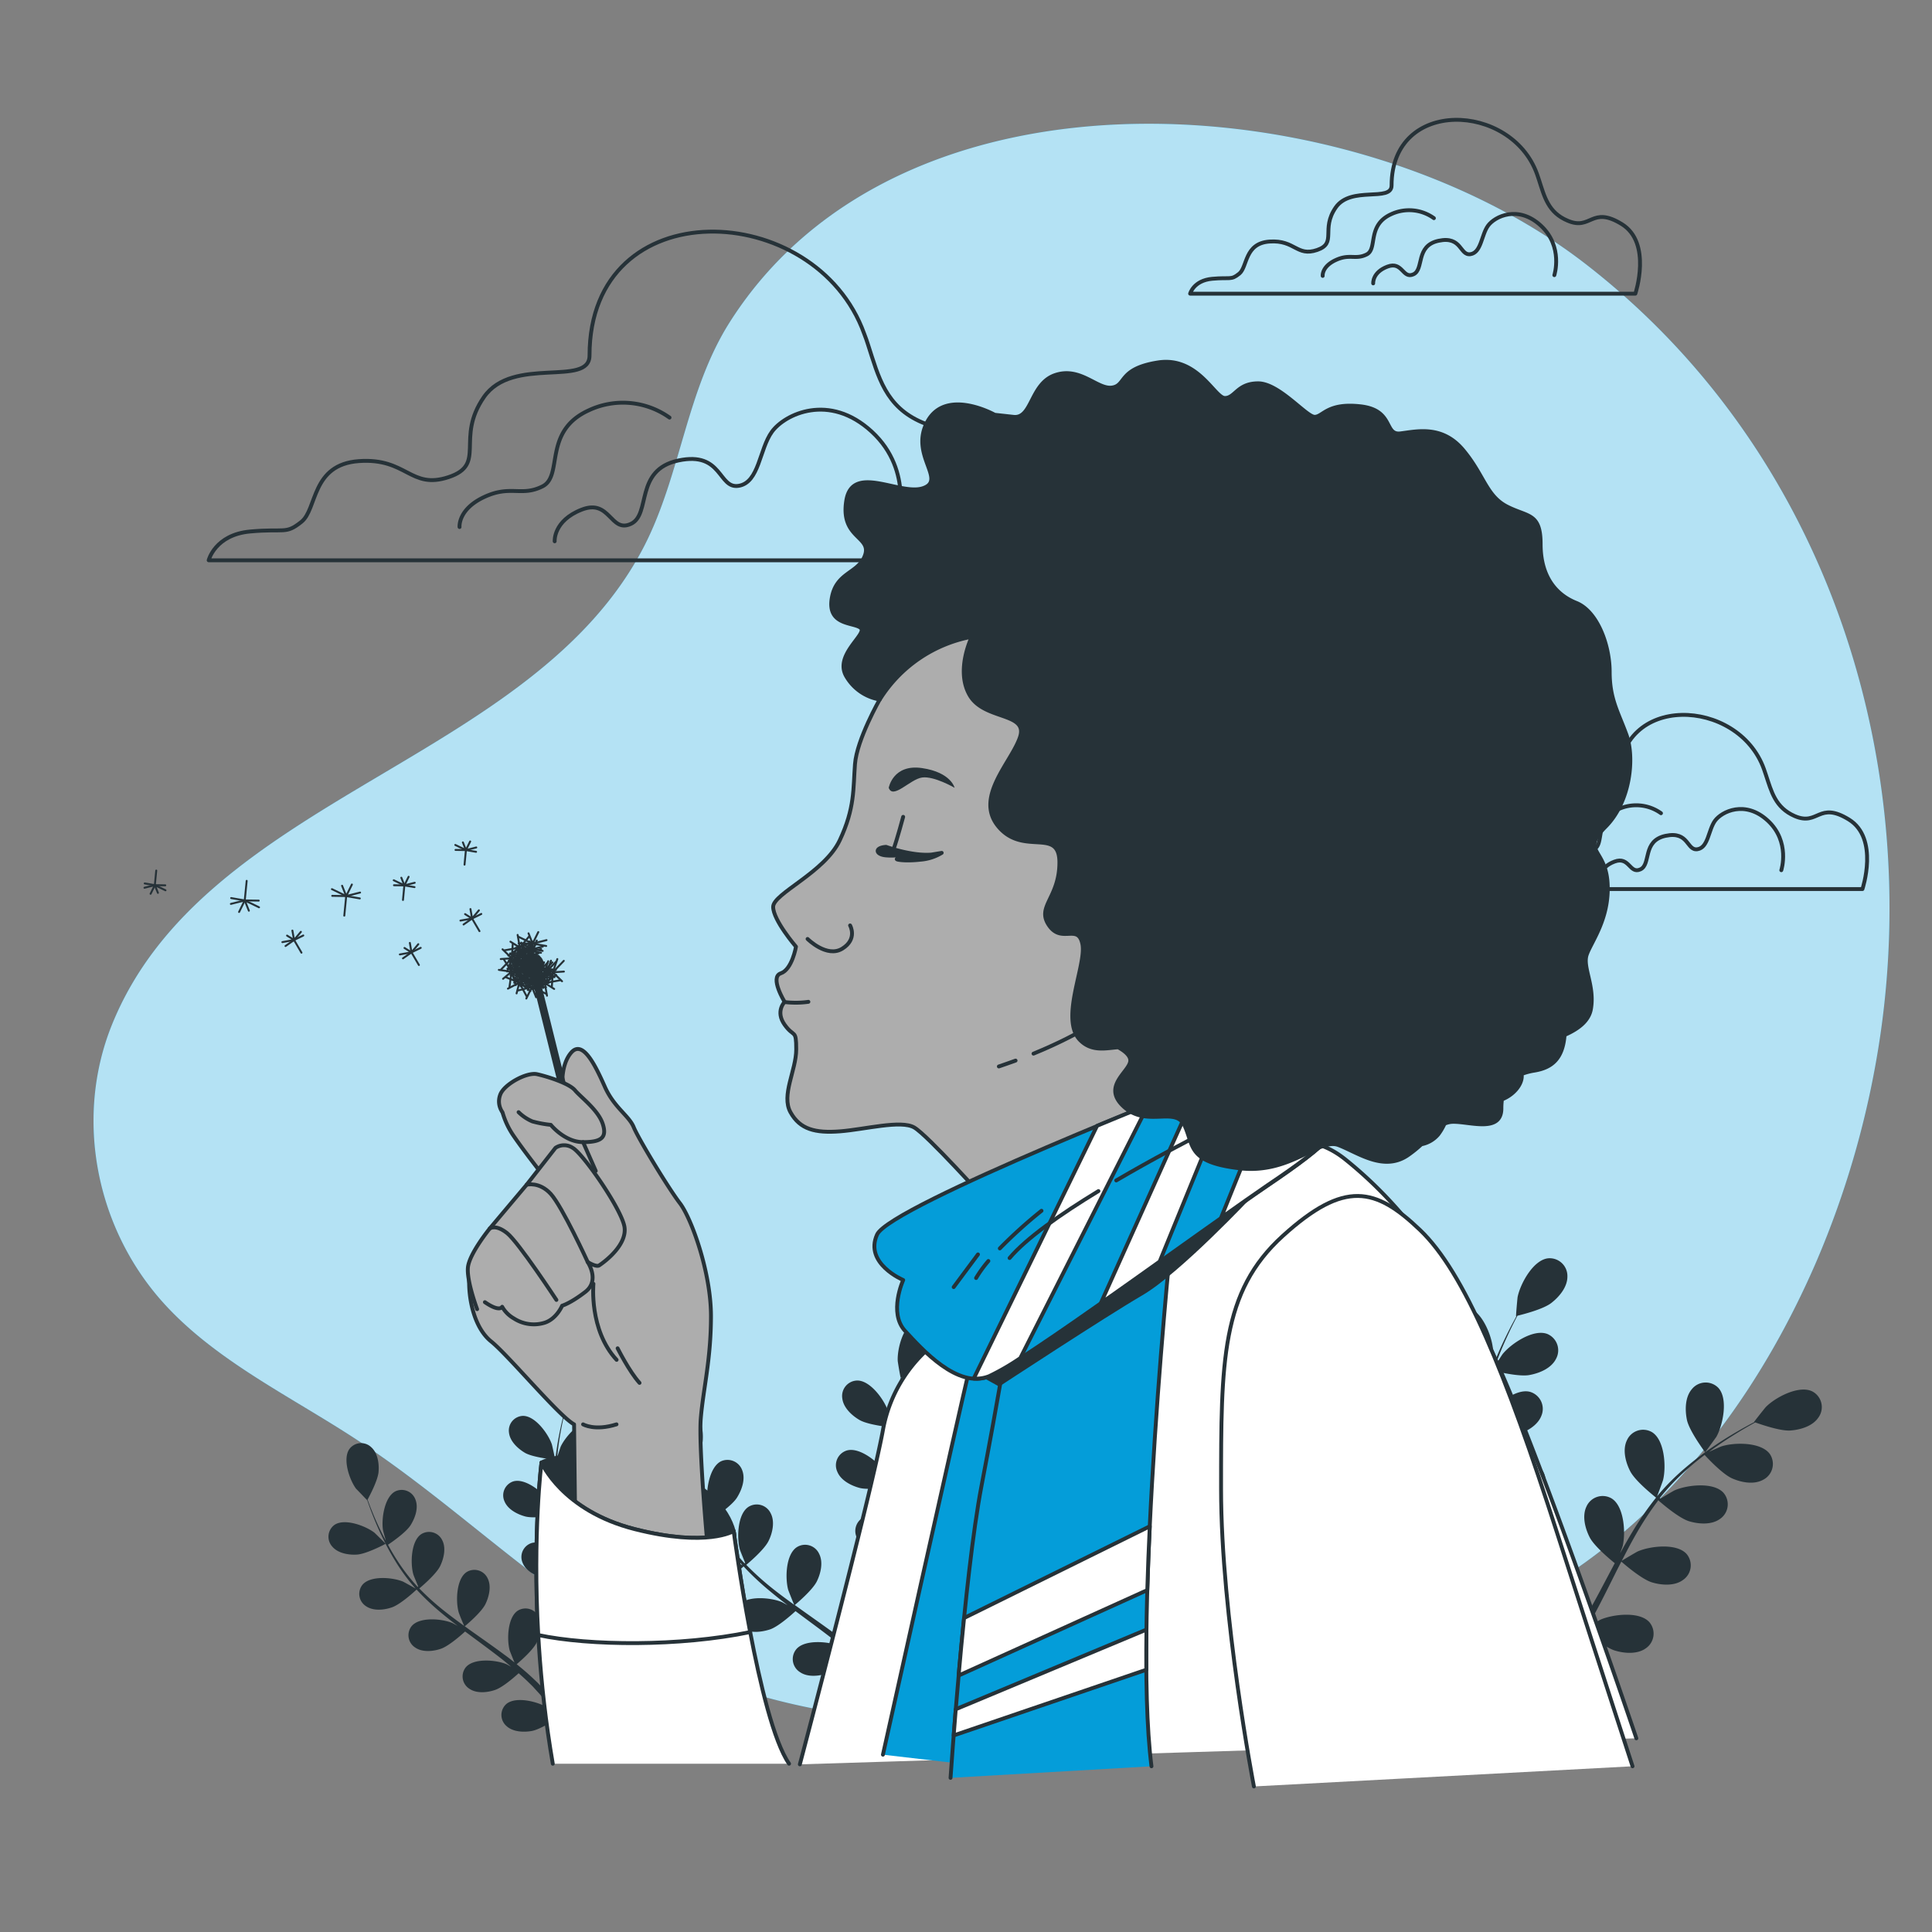<svg xmlns="http://www.w3.org/2000/svg" viewBox="0 0 500 500"><rect x="0" y="0" width="500" height="500" fill="#808080" stroke="none"/><g id="freepik--background-simple--inject-126"><path d="M486.71,267.33c10.33-72.2-14.12-150.78-76.35-199-60-46.52-176.92-55.21-221.51,15.06-11.2,17.65-12.61,39.2-22,57.69-28.73,56.3-114,64.75-137.93,124.25-9.67,24.08-4.18,52.79,13.84,72.37,13.61,14.8,32.9,23.91,50,35.18,27.83,18.29,51.32,43.35,82,57.77,37.56,17.66,82,17.59,123.78,12.09,39.93-5.27,80.29-15.67,112-38.61,27.24-19.71,46.49-47.61,59.36-77.23A235.51,235.51,0,0,0,486.71,267.33Z" style="fill:#049DD9"></path><path d="M486.71,267.33c10.33-72.2-14.12-150.78-76.35-199-60-46.52-176.92-55.21-221.51,15.06-11.2,17.65-12.61,39.2-22,57.69-28.73,56.3-114,64.75-137.93,124.25-9.67,24.08-4.18,52.79,13.84,72.37,13.61,14.8,32.9,23.91,50,35.18,27.83,18.29,51.32,43.35,82,57.77,37.56,17.66,82,17.59,123.78,12.09,39.93-5.27,80.29-15.67,112-38.61,27.24-19.71,46.49-47.61,59.36-77.23A235.51,235.51,0,0,0,486.71,267.33Z" style="fill:#fff;opacity:0.7"></path></g><g id="freepik--Plants--inject-126"><path d="M92.34,402.33c2.51-.14,7.47-2.79,7.47-2.8s-2.74-2.74-2.93-2.89c-2.27-1.74-7.68-3.79-10.32-2a3.79,3.79,0,0,0-.57,5.61C87.46,402,90.21,402.45,92.34,402.33Z" style="fill:#263238"></path><path d="M143.66,377.77c.06,0-.77-3.8-.85-4-.93-2.71-4.31-7.4-7.51-7.34a3.79,3.79,0,0,0-3.57,4.37c.26,2.24,2.32,4.13,4.16,5.21C138.06,377.24,143.66,377.77,143.66,377.77Z" style="fill:#263238"></path><path d="M95,388.21l0-.06c.3.87.63,1.79,1,2.79.71,1.84,1.53,3.91,2.58,6.11a66.82,66.82,0,0,0,3.71,6.92,49.84,49.84,0,0,0,5.21,7.09l.07.07c-.81-.48-3.11-1.74-3.29-1.82-2.65-1.09-8.4-1.63-10.47.82a3.78,3.78,0,0,0,.93,5.56c1.87,1.28,4.64,1,6.66.3,2.29-.77,6.11-4.33,6.41-4.61a68.2,68.2,0,0,0,6.52,6.14c1.34,1.11,2.72,2.2,4.12,3.26-.71-.39-1.35-.73-1.45-.77-2.64-1.09-8.4-1.63-10.46.82a3.78,3.78,0,0,0,.93,5.56c1.86,1.28,4.63,1,6.66.3s5.38-3.66,6.24-4.46l1.62,1.21c2.61,1.93,5.21,3.84,7.71,5.79.88.69,1.72,1.4,2.57,2.11-.63-.35-1.17-.64-1.26-.67-2.64-1.09-8.4-1.63-10.46.82a3.78,3.78,0,0,0,.93,5.56c1.87,1.28,4.63,1,6.66.3s5.05-3.38,6.09-4.32c.84.75,1.69,1.5,2.47,2.27.52.53,1.07,1,1.56,1.58l1.49,1.63c.91,1.07,1.86,2.17,2.72,3.24.61.74,1.17,1.46,1.74,2.18-.87-.7-2.6-2-2.75-2.12-2.46-1.47-8.06-2.88-10.47-.77a3.79,3.79,0,0,0,.07,5.64c1.65,1.55,4.44,1.67,6.54,1.3,2.32-.4,6.48-3.21,7-3.56.94,1.19,1.84,2.36,2.67,3.48,2.09,2.78,3.83,5.28,5.23,7.34h2.57c-1.57-2.25-3.69-5.17-6.29-8.49-1-1.22-2-2.5-3.06-3.8a41,41,0,0,0,3-3.82c2.27.85,6.95.8,7.56.79.12,1.52.23,3,.31,4.38.25,4.43.32,8.17.32,10.94h1.28l.85-.43c-.07-2.75-.22-6.39-.56-10.64-.12-1.53-.28-3.17-.46-4.86.6-.16,5.45-1.49,7.27-3,1.65-1.36,3.37-3.55,3.27-5.81a3.8,3.8,0,0,0-4.23-3.73c-3.17.46-5.75,5.63-6.23,8.45,0,.17-.13,2-.18,3.17-.08-.69-.14-1.36-.23-2.06-.16-1.4-.37-2.79-.58-4.29-.13-.72-.26-1.44-.39-2.18s-.33-1.48-.5-2.24c-.41-1.73-.91-3.47-1.46-5.21,1.22-.14,5.56-.72,7.41-1.82s3.86-3,4.11-5.25a3.79,3.79,0,0,0-3.62-4.33c-3.2,0-6.54,4.69-7.44,7.41-.05.17-.48,2.19-.69,3.3-.34-1-.67-2.08-1-3.13-1.08-3-2.27-6-3.44-9-.36-.92-.71-1.85-1.06-2.77.43-.05,5.61-.63,7.67-1.86,1.83-1.1,3.87-3,4.11-5.25a3.79,3.79,0,0,0-3.61-4.33c-3.21,0-6.54,4.69-7.44,7.41-.07.2-.68,3.11-.8,3.86-.77-2-1.52-4.07-2.18-6.1a68.17,68.17,0,0,1-2.17-8.39c.21,0,5.61-.6,7.72-1.86,1.83-1.1,3.87-3,4.11-5.25a3.78,3.78,0,0,0-3.61-4.33c-3.21,0-6.54,4.69-7.44,7.41-.06.17-.53,2.39-.72,3.45h-.19a49.39,49.39,0,0,1-.62-8.69c0-1.6.1-3.13.23-4.62,1,0,5.66-.08,7.69-1s4.17-2.56,4.67-4.77a3.79,3.79,0,0,0-3.12-4.7c-3.19-.38-7,4-8.21,6.55-.06.14-.56,1.65-.91,2.76.06-.67.12-1.37.2-2,.29-2.4.69-4.59,1.07-6.52.23-1.1.45-2.09.67-3,1-.53,5-2.69,6.33-4.42s2.53-4.19,1.94-6.38a3.78,3.78,0,0,0-4.93-2.73c-3,1.13-4.41,6.73-4.27,9.59,0,.25.65,4.09.7,4.06l.06,0c-.23.88-.46,1.83-.7,2.87-.42,1.93-.88,4.11-1.22,6.52a67.85,67.85,0,0,0-.72,7.83,48.88,48.88,0,0,0,.44,8.78.36.36,0,0,0,0,.1c-.41-.84-1.63-3.17-1.75-3.33-1.61-2.37-6.11-6-9.18-5.1a3.79,3.79,0,0,0-2.29,5.16c.85,2.09,3.32,3.37,5.39,3.92,2.33.62,7.48-.24,7.89-.31a67,67,0,0,0,2.05,8.72c.5,1.67,1,3.33,1.63,5-.37-.72-.72-1.36-.77-1.44-1.61-2.37-6.11-6-9.19-5.09a3.79,3.79,0,0,0-2.29,5.15c.85,2.1,3.33,3.37,5.39,3.93s6.51-.09,7.67-.28L149,410c1.11,3,2.23,6.07,3.24,9.08.35,1.06.66,2.11,1,3.17-.34-.64-.63-1.17-.68-1.25-1.61-2.37-6.11-6-9.18-5.09a3.78,3.78,0,0,0-2.29,5.15c.85,2.1,3.32,3.38,5.39,3.93s6.07,0,7.46-.25c.29,1.09.58,2.19.81,3.26.14.73.33,1.43.43,2.17s.23,1.47.34,2.19c.17,1.4.35,2.84.48,4.21.1,1,.17,1.86.25,2.77-.34-1.06-1.05-3.12-1.13-3.28a14.67,14.67,0,0,0-5-5.5,4.11,4.11,0,0,0-.43-.73,3.8,3.8,0,0,0-5.59-.78c-2.39,2.14-1.69,7.87-.53,10.49.07.15,1,1.74,1.6,2.74l-1.33-1.59c-.91-1.08-1.85-2.13-2.85-3.26l-1.53-1.6c-.5-.54-1.09-1.06-1.64-1.59-1.3-1.22-2.68-2.39-4.1-3.54.94-.8,4.24-3.68,5.17-5.61s1.57-4.64.53-6.65a3.78,3.78,0,0,0-5.4-1.61c-2.69,1.74-2.87,7.52-2.12,10.28.05.17.81,2.09,1.25,3.14-.86-.69-1.71-1.37-2.6-2-2.56-1.91-5.22-3.77-7.86-5.64-.81-.57-1.61-1.15-2.41-1.73.34-.28,4.33-3.61,5.37-5.78.93-1.93,1.57-4.64.54-6.65a3.79,3.79,0,0,0-5.41-1.61c-2.68,1.74-2.86,7.52-2.11,10.28,0,.21,1.15,3,1.46,3.66-1.76-1.27-3.51-2.56-5.18-3.89a66.76,66.76,0,0,1-6.44-5.8c.16-.13,4.34-3.59,5.41-5.81.93-1.93,1.57-4.64.54-6.65a3.79,3.79,0,0,0-5.41-1.61c-2.69,1.74-2.86,7.52-2.12,10.28,0,.18.89,2.29,1.31,3.28l-.16.1a49.53,49.53,0,0,1-5.31-6.9c-.88-1.34-1.64-2.67-2.36-4,.85-.57,4.68-3.19,5.86-5.08s2.07-4.44,1.27-6.55a3.79,3.79,0,0,0-5.2-2.2c-2.86,1.44-3.67,7.16-3.23,10,0,.15.44,1.68.76,2.8-.31-.6-.65-1.21-.94-1.78-1.09-2.17-2-4.22-2.7-6-.42-1-.78-2-1.1-2.87.54-1,2.66-5,2.84-7.18s-.21-4.89-1.9-6.39a3.78,3.78,0,0,0-5.62.44c-1.88,2.59,0,8.05,1.73,10.35C92.31,385.41,95,388.26,95,388.21Z" style="fill:#263238"></path><path d="M176,395.59c2.67-.15,8-3,8-3s-2.92-2.92-3.13-3.09c-2.42-1.86-8.18-4-11-2.1a4,4,0,0,0-.61,6C170.78,395.25,173.71,395.71,176,395.59Z" style="fill:#263238"></path><path d="M230.71,369.4c.07,0-.82-4-.91-4.3-1-2.89-4.59-7.89-8-7.82a4,4,0,0,0-3.81,4.65c.29,2.4,2.48,4.41,4.45,5.56C224.74,368.83,230.71,369.4,230.71,369.4Z" style="fill:#263238"></path><path d="M236.88,341.93c-3.19,1.2-4.69,7.18-4.55,10.23,0,.26.69,4.35.75,4.33l.06,0c-.24.94-.49,2-.74,3.07-.45,2.05-.94,4.38-1.3,7a71.73,71.73,0,0,0-.78,8.34,53.69,53.69,0,0,0,.47,9.37.36.36,0,0,1,0,.11c-.43-.9-1.74-3.38-1.86-3.56-1.71-2.52-6.51-6.39-9.79-5.43a4,4,0,0,0-2.44,5.5c.9,2.23,3.55,3.59,5.75,4.18,2.48.66,8-.26,8.41-.33a72.67,72.67,0,0,0,2.19,9.3c.53,1.77,1.12,3.55,1.74,5.32-.4-.77-.77-1.45-.83-1.54-1.72-2.52-6.51-6.39-9.79-5.43a4,4,0,0,0-2.45,5.5c.91,2.23,3.55,3.59,5.75,4.18s6.94-.09,8.18-.29c.25.68.48,1.35.73,2,1.18,3.25,2.37,6.48,3.44,9.69.38,1.13.71,2.25,1,3.38-.36-.68-.66-1.25-.72-1.33-1.72-2.53-6.51-6.4-9.79-5.43a4,4,0,0,0-2.45,5.49c.91,2.24,3.55,3.6,5.76,4.19s6.47,0,7.95-.26c.31,1.16.62,2.33.87,3.47.15.78.35,1.52.45,2.32s.25,1.56.37,2.33c.18,1.49.37,3,.51,4.49.1,1,.18,2,.27,2.95-.37-1.13-1.13-3.32-1.21-3.5a15.67,15.67,0,0,0-5.32-5.86,4.7,4.7,0,0,0-.46-.78,4,4,0,0,0-6-.83c-2.55,2.28-1.8,8.39-.57,11.18.08.17,1.07,1.86,1.71,2.93-.47-.57-.93-1.13-1.42-1.7-1-1.15-2-2.27-3-3.47l-1.63-1.71c-.53-.58-1.16-1.13-1.75-1.7-1.39-1.3-2.86-2.55-4.37-3.77,1-.85,4.52-3.92,5.51-6s1.68-4.95.57-7.09a4,4,0,0,0-5.76-1.73c-2.87,1.87-3.06,8-2.26,11,0,.18.86,2.23,1.33,3.35-.91-.73-1.82-1.46-2.77-2.17-2.73-2-5.56-4-8.38-6l-2.57-1.84c.36-.3,4.62-3.86,5.73-6.17,1-2.05,1.67-4.94.57-7.09a4,4,0,0,0-5.76-1.72c-2.87,1.86-3.06,8-2.26,11,.06.22,1.23,3.17,1.56,3.91-1.88-1.36-3.75-2.73-5.53-4.15a71.78,71.78,0,0,1-6.86-6.18c.17-.14,4.63-3.83,5.77-6.2,1-2,1.67-4.95.57-7.09a4,4,0,0,0-5.77-1.72c-2.86,1.86-3.05,8-2.25,11,.05.2.94,2.44,1.39,3.5l-.17.11a53.3,53.3,0,0,1-5.67-7.36c-.93-1.43-1.75-2.85-2.51-4.25.9-.6,5-3.4,6.25-5.42s2.21-4.73,1.35-7a4.05,4.05,0,0,0-5.54-2.35c-3,1.54-3.92,7.64-3.45,10.66,0,.16.47,1.8.81,3-.33-.64-.69-1.29-1-1.91-1.16-2.3-2.08-4.49-2.88-6.43-.45-1.11-.83-2.12-1.17-3.07.57-1.05,2.84-5.32,3-7.65s-.22-5.22-2-6.82a4,4,0,0,0-6,.47c-2,2.77.05,8.58,1.85,11,.16.22,3,3.26,3,3.2l0-.06c.31.92.66,1.9,1.06,3,.76,2,1.64,4.17,2.76,6.52a73.9,73.9,0,0,0,4,7.38,52.2,52.2,0,0,0,5.56,7.55l.08.08c-.86-.51-3.32-1.86-3.52-1.94-2.82-1.16-8.95-1.74-11.16.87a4,4,0,0,0,1,5.94c2,1.36,4.94,1,7.1.32,2.44-.82,6.51-4.62,6.84-4.92a71.24,71.24,0,0,0,7,6.55c1.42,1.19,2.89,2.34,4.39,3.48-.76-.42-1.44-.79-1.54-.83-2.83-1.16-9-1.74-11.17.87a4.06,4.06,0,0,0,1,5.94c2,1.36,4.94,1,7.1.31s5.73-3.9,6.66-4.75l1.73,1.29c2.77,2.06,5.55,4.09,8.21,6.18.94.73,1.84,1.49,2.74,2.24-.67-.37-1.24-.67-1.33-.71-2.83-1.16-9-1.74-11.16.87a4,4,0,0,0,1,5.94c2,1.36,4.94,1,7.1.31s5.39-3.6,6.49-4.6c.9.8,1.81,1.6,2.64,2.41.56.57,1.14,1.08,1.67,1.69l1.59,1.74c1,1.14,2,2.32,2.9,3.46.64.79,1.24,1.55,1.85,2.32-.93-.74-2.77-2.16-2.94-2.26-2.61-1.57-8.59-3.07-11.16-.82a4,4,0,0,0,.08,6c1.76,1.65,4.73,1.78,7,1.39,2.48-.43,6.91-3.42,7.47-3.8,1,1.27,2,2.52,2.85,3.71,3,4.09,5.45,7.61,7.1,10.11l2.07-1-.12-.17c-1.72-2.5-4.24-6-7.45-10.13-1-1.29-2.11-2.66-3.26-4.05a45,45,0,0,0,3.18-4.07c2.41.9,7.41.86,8.06.85.13,1.61.24,3.18.32,4.67.3,5.09.36,9.35.35,12.35l2.27-1.15c-.07-2.93-.23-6.81-.6-11.34-.12-1.64-.29-3.39-.48-5.18.63-.17,5.81-1.59,7.74-3.19,1.76-1.45,3.6-3.79,3.49-6.2a4,4,0,0,0-4.51-4c-3.38.49-6.13,6-6.64,9,0,.18-.14,2.14-.19,3.38-.08-.73-.16-1.45-.25-2.2-.17-1.49-.39-3-.62-4.57-.14-.76-.28-1.54-.42-2.32s-.35-1.59-.52-2.39c-.44-1.85-1-3.7-1.56-5.55,1.3-.16,5.93-.78,7.89-1.95s4.13-3.2,4.39-5.6a4,4,0,0,0-3.86-4.62c-3.41,0-7,5-7.93,7.9-.06.18-.51,2.34-.74,3.53-.36-1.11-.71-2.23-1.11-3.34-1.15-3.21-2.42-6.43-3.67-9.64l-1.13-3c.47,0,6-.67,8.18-2,2-1.17,4.13-3.2,4.39-5.6a4,4,0,0,0-3.86-4.62c-3.41,0-7,5-7.93,7.91-.07.21-.72,3.32-.85,4.11-.82-2.17-1.62-4.34-2.32-6.51a69.65,69.65,0,0,1-2.32-8.94c.22,0,6-.64,8.23-2,2-1.16,4.13-3.2,4.39-5.59a4,4,0,0,0-3.86-4.62c-3.41,0-7,5-7.93,7.9-.06.19-.56,2.55-.77,3.68h-.19a51.22,51.22,0,0,1-.67-9.26c0-1.71.11-3.34.25-4.93,1.08,0,6-.08,8.2-1.07s4.45-2.73,5-5.08a4,4,0,0,0-3.32-5c-3.4-.4-7.48,4.21-8.75,7-.07.15-.61,1.76-1,2.94.07-.72.14-1.46.22-2.14.3-2.56.74-4.89,1.14-7,.24-1.17.48-2.22.71-3.2,1.07-.56,5.31-2.88,6.75-4.71s2.7-4.48,2.08-6.81A4,4,0,0,0,236.88,341.93Z" style="fill:#263238"></path><path d="M377.6,349.76c2.16,2.13,8.57,4.43,8.57,4.43s.23-4.68.21-5c-.27-3.45-2.83-9.95-6.6-10.85a4.58,4.58,0,0,0-5.49,4.05C373.93,345.12,375.76,347.94,377.6,349.76Z" style="fill:#263238"></path><path d="M441.28,375.84c0,.05,2.78-3.78,2.92-4,1.68-3,3.13-9.86.48-12.69a4.58,4.58,0,0,0-6.81.34c-1.8,2.07-1.82,5.44-1.29,8C437.2,370.39,441.28,375.83,441.28,375.84Z" style="fill:#263238"></path><path d="M469.07,360.12c-3.45-1.77-9.61,1.51-12.06,4-.21.21-3.14,3.89-3.07,3.92l.07,0c-1,.51-2,1.07-3.14,1.7-2.07,1.19-4.4,2.55-6.84,4.2a81.72,81.72,0,0,0-7.6,5.7,60,60,0,0,0-7.52,7.52l-.07.11c.42-1.06,1.51-4,1.57-4.28.82-3.36.42-10.34-2.89-12.36a4.58,4.58,0,0,0-6.48,2.13c-1.19,2.46-.32,5.72.86,8,1.33,2.59,6.29,6.51,6.69,6.82a81.15,81.15,0,0,0-6.16,8.91c-1.09,1.8-2.13,3.65-3.15,5.52.34-.92.63-1.75.66-1.87.82-3.36.42-10.34-2.88-12.36a4.59,4.59,0,0,0-6.49,2.12c-1.18,2.47-.32,5.72.86,8s5.36,5.76,6.47,6.65c-.38.73-.77,1.44-1.15,2.16-1.83,3.46-3.64,6.93-5.52,10.27-.66,1.18-1.36,2.32-2.05,3.46.3-.82.55-1.52.57-1.62.82-3.37.42-10.34-2.88-12.37a4.59,4.59,0,0,0-6.49,2.13c-1.18,2.46-.32,5.72.86,8s5,5.42,6.27,6.49c-.74,1.14-1.48,2.29-2.25,3.37-.55.72-1,1.46-1.61,2.15s-1.12,1.4-1.68,2.08c-1.11,1.29-2.26,2.62-3.38,3.85-.77.86-1.53,1.66-2.28,2.47.67-1.16,1.94-3.47,2-3.68a17.77,17.77,0,0,0,.88-8.94,6.45,6.45,0,0,0,.31-1,4.59,4.59,0,0,0-3.84-5.64c-3.86-.42-8.43,4.87-9.84,8-.08.19-.75,2.31-1.16,3.66.12-.83.24-1.63.35-2.49.23-1.68.41-3.37.61-5.19.06-.88.13-1.77.19-2.67s.06-1.84.1-2.77c0-2.16,0-4.34-.16-6.54,1.48.19,6.74.81,9.23.08s5.43-2.36,6.39-4.92a4.58,4.58,0,0,0-2.94-6.16c-3.74-1-9.06,3.54-10.93,6.45-.12.18-1.22,2.42-1.81,3.67-.08-1.33-.15-2.65-.28-4-.36-3.86-.85-7.75-1.32-11.63-.14-1.19-.27-2.38-.41-3.56.53.07,6.76.94,9.55.12,2.48-.73,5.43-2.36,6.39-4.92a4.59,4.59,0,0,0-2.94-6.16c-3.74-1-9.06,3.54-10.93,6.45-.14.22-1.73,3.45-2.09,4.29-.3-2.62-.57-5.22-.73-7.81a81.33,81.33,0,0,1,0-10.47c.24,0,6.74,1,9.6.13,2.48-.73,5.43-2.36,6.39-4.92a4.59,4.59,0,0,0-2.94-6.16c-3.74-1-9.06,3.54-10.93,6.45-.12.2-1.34,2.65-1.88,3.83l-.22-.05a59.58,59.58,0,0,1,1.87-10.37c.49-1.87,1.07-3.64,1.66-5.34,1.19.3,6.66,1.61,9.31,1.13s5.66-1.74,6.9-4.18a4.59,4.59,0,0,0-2.24-6.45c-3.62-1.39-9.41,2.52-11.58,5.21-.12.15-1.16,1.77-1.9,3,.28-.77.56-1.56.84-2.29,1.05-2.73,2.19-5.17,3.21-7.32.6-1.22,1.15-2.31,1.69-3.32,1.32-.32,6.64-1.66,8.74-3.28s4.22-4.16,4.19-6.89a4.59,4.59,0,0,0-5-4.69c-3.85.43-7.18,6.57-7.88,10-.06.3-.47,5-.4,5l.08,0c-.53,1-1.09,2-1.68,3.16-1.07,2.13-2.27,4.55-3.39,7.27a82.12,82.12,0,0,0-3.19,8.95,59.49,59.49,0,0,0-2.12,10.42.57.57,0,0,0,0,.13c-.22-1.12-1-4.21-1-4.44-1.18-3.25-5.36-8.85-9.23-8.72a4.6,4.6,0,0,0-4.24,5.36c.37,2.71,2.89,4.94,5.15,6.21,2.54,1.43,8.84,2,9.34,2a79.4,79.4,0,0,0-.22,10.83c.08,2.11.24,4.22.41,6.34-.22-1-.43-1.81-.47-1.92-1.18-3.26-5.36-8.86-9.23-8.72a4.59,4.59,0,0,0-4.24,5.35c.37,2.71,2.89,4.95,5.15,6.21s7.64,1.85,9.06,2c.08.81.15,1.63.23,2.44.38,3.9.78,7.78,1.06,11.61.1,1.35.15,2.68.2,4-.2-.85-.38-1.56-.42-1.67-1.17-3.25-5.35-8.85-9.23-8.72a4.59,4.59,0,0,0-4.23,5.35c.37,2.71,2.89,4.95,5.14,6.22s7.12,1.79,8.81,1.95c0,1.37,0,2.73,0,4.06-.06.9-.05,1.77-.15,2.68s-.17,1.78-.25,2.66c-.23,1.69-.45,3.43-.71,5.07-.17,1.15-.35,2.23-.54,3.33-.08-1.35-.29-4-.34-4.19-.66-3.39-3.95-9.56-7.8-10a4.58,4.58,0,0,0-5,4.65c-.05,2.74,2.1,5.33,4.14,6.92,2.24,1.76,8.13,3.21,8.87,3.39-.31,1.8-.62,3.56-.95,5.22-1.11,5.68-2.24,10.37-3.09,13.66l2.45.94c0-.07,0-.14.05-.22.79-3.35,1.84-8.15,2.85-14,.32-1.83.62-3.8.92-5.83a48.38,48.38,0,0,0,5.84-.42c1.08,2.71,4.92,6.88,5.42,7.42-1.25,1.34-2.49,2.63-3.67,3.83-4.06,4.12-7.6,7.41-10.12,9.69l2.69,1c2.41-2.29,5.55-5.38,9.08-9.13,1.28-1.36,2.62-2.83,4-4.35.62.4,5.75,3.67,8.57,4.08,2.56.37,5.92.14,7.87-1.78a4.59,4.59,0,0,0-.09-6.83c-3-2.47-9.71-.58-12.63,1.28-.17.11-1.91,1.51-3,2.41l1.67-1.88c1.12-1.28,2.2-2.59,3.36-4l1.64-2.12c.56-.69,1.07-1.5,1.61-2.26,1.22-1.77,2.36-3.64,3.48-5.54,1.12,1,5.17,4.4,7.65,5.16s5.83,1,8-.57a4.59,4.59,0,0,0,.95-6.76c-2.58-2.9-9.51-2.05-12.68-.66-.2.09-2.35,1.35-3.53,2.06.67-1.14,1.33-2.29,2-3.47,1.83-3.41,3.57-6.93,5.32-10.43.53-1.07,1.08-2.13,1.62-3.19.4.35,5.12,4.51,7.9,5.37,2.47.75,5.83,1,8-.58a4.57,4.57,0,0,0,1-6.75c-2.58-2.9-9.52-2.06-12.68-.66-.24.11-3.34,1.92-4.11,2.42,1.2-2.34,2.41-4.67,3.7-6.91a81.67,81.67,0,0,1,5.76-8.75c.19.17,5.09,4.53,7.94,5.41,2.47.75,5.83,1,8-.58a4.57,4.57,0,0,0,.95-6.75c-2.58-2.9-9.52-2.06-12.68-.66-.21.09-2.57,1.47-3.68,2.16l-.15-.17a59.46,59.46,0,0,1,7.28-7.61c1.44-1.29,2.89-2.45,4.33-3.54.83.91,4.67,5,7.14,6.08s5.68,1.66,8.06.31a4.59,4.59,0,0,0,1.69-6.61c-2.25-3.16-9.24-3.08-12.54-2-.18.05-1.94.83-3.21,1.42.66-.49,1.32-1,2-1.45,2.39-1.69,4.68-3.1,6.72-4.33,1.17-.69,2.24-1.29,3.24-1.84,1.28.46,6.46,2.28,9.1,2.09s5.81-1.14,7.3-3.44A4.58,4.58,0,0,0,469.07,360.12Z" style="fill:#263238"></path></g><g id="freepik--Clouds--inject-126"><path d="M224.66,89.23c-.31-1-.63-1.89-1-2.84C211.11,51.4,152.57,49,152.57,92c0,8.28-19.88,0-27.34,10.77s.83,17.39-9.11,20.7-10.77-5-23.19-4.14S82.16,131.75,78,135.06s-4.14,1.66-13.25,2.49S54,145,54,145H271.84s8.28-24.85-6.63-34-14.9,3.31-26.5-1.66C229.13,105.28,227.34,97.48,224.66,89.23Z" style="fill:none;stroke:#263238;stroke-linecap:round;stroke-linejoin:round"></path><path d="M232.19,135.94s4.51-14-6.56-24.21-22.57-4.51-25.85,0-3.28,13.13-8.61,14-4.11-9-15.59-6.56-7,13.95-12.31,16.41-5.33-6.57-12.72-3.69-7,8.2-7,8.2" style="fill:none;stroke:#263238;stroke-linecap:round;stroke-linejoin:round"></path><path d="M173.27,108.07a20.78,20.78,0,0,0-21-1.83c-11.88,5.48-6.4,16.9-11.88,19.64s-8.22-.46-15.07,2.74-6.39,7.77-6.39,7.77" style="fill:none;stroke:#263238;stroke-linecap:round;stroke-linejoin:round"></path><path d="M398.27,46.5q-.24-.75-.51-1.5c-6.66-18.51-37.62-19.79-37.62,3,0,4.38-10.52,0-14.46,5.7s.44,9.2-4.82,11-5.7-2.63-12.27-2.19-5.69,6.57-7.88,8.32-2.19.88-7,1.32S308,76,308,76H423.23s4.38-13.14-3.51-18-7.88,1.75-14-.88C400.64,55,399.69,50.87,398.27,46.5Z" style="fill:none;stroke:#263238;stroke-linecap:round;stroke-linejoin:round"></path><path d="M402.26,71.21s2.38-7.38-3.48-12.81-11.93-2.38-13.67,0-1.73,6.95-4.55,7.38-2.17-4.77-8.25-3.47-3.69,7.38-6.51,8.68S363,67.52,359.07,69s-3.69,4.34-3.69,4.34" style="fill:none;stroke:#263238;stroke-linecap:round;stroke-linejoin:round"></path><path d="M371.09,56.46a11,11,0,0,0-11.12-1c-6.28,2.9-3.38,8.94-6.28,10.39s-4.35-.24-8,1.45-3.38,4.1-3.38,4.1" style="fill:none;stroke:#263238;stroke-linecap:round;stroke-linejoin:round"></path><path d="M457,200.5q-.24-.75-.51-1.5c-6.65-18.51-37.62-19.79-37.62,3,0,4.38-10.52,0-14.46,5.7s.44,9.2-4.82,11-5.69-2.63-12.27-2.19-5.69,6.57-7.88,8.32-2.19.88-7,1.32-5.7,3.94-5.7,3.94H482s4.38-13.14-3.51-18-7.88,1.75-14-.88C459.41,209,458.46,204.87,457,200.5Z" style="fill:none;stroke:#263238;stroke-linecap:round;stroke-linejoin:round"></path><path d="M461,225.21s2.38-7.38-3.48-12.81-11.93-2.38-13.67,0-1.73,6.95-4.55,7.38-2.17-4.77-8.25-3.47-3.69,7.38-6.51,8.68-2.82-3.47-6.73-2-3.69,4.34-3.69,4.34" style="fill:none;stroke:#263238;stroke-linecap:round;stroke-linejoin:round"></path><path d="M429.86,210.46a11,11,0,0,0-11.11-1c-6.29,2.9-3.39,8.94-6.29,10.39s-4.34-.24-8,1.45-3.38,4.1-3.38,4.1" style="fill:none;stroke:#263238;stroke-linecap:round;stroke-linejoin:round"></path></g><g id="freepik--Character--inject-126"><path d="M140.14,378.51s6.4-3.94,24.62,0,23.63,12.31,25.11,17.72-5.91,9.85-17.73,12.31-28.55-13.79-30-18.22S140.14,378.51,140.14,378.51Z" style="fill:#263238;stroke:#263238;stroke-linecap:round;stroke-linejoin:round"></path><path d="M129.44,284.85a20.47,20.47,0,0,0,3.57,9.24c3.28,4.77,9,11.93,9,11.93s-20.27,19.08-20.57,24.44,1.19,13.12,5.66,16.7,17.59,19.37,21.47,21.46l.29,25.34s.6,7.45,17.59,9.54,16.7-3,16.7-3-2.39-25.94-1.79-33.39S184,351.93,184,340.6s-5.07-25.34-8.05-29.22S165.21,294.69,164,291.71s-5.07-5.07-7.46-10.44-5.66-12.22-8.64-8.94-3,10.43-.89,14.91l2.08,4.47s-5.66-9.54-10.73-10.14S132.72,280.68,129.44,284.85Z" style="fill:#adadad;stroke:#263238;stroke-linecap:round;stroke-linejoin:round"></path><path d="M153.58,332.25s-1.19,11.92,6,19.68" style="fill:none;stroke:#263238;stroke-linecap:round;stroke-linejoin:round"></path><path d="M159.84,348.94s3,6,5.67,8.95" style="fill:none;stroke:#263238;stroke-linecap:round;stroke-linejoin:round"></path><path d="M150.9,368.62s3,1.79,8.65,0" style="fill:none;stroke:#263238;stroke-linecap:round;stroke-linejoin:round"></path><line x1="147.62" y1="289.32" x2="138.08" y2="250.87" style="fill:none;stroke:#263238;stroke-linecap:round;stroke-linejoin:round;stroke-width:2px"></line><circle cx="137.78" cy="249.68" r="2.98" style="fill:#263238"></circle><polyline points="129.61 250.97 132.45 248.01 129.59 248.2" style="fill:none;stroke:#263238;stroke-linecap:round;stroke-linejoin:round;stroke-width:0.5px"></polyline><polyline points="130.06 245.68 132.45 248.01 132.7 244.31" style="fill:none;stroke:#263238;stroke-linecap:round;stroke-linejoin:round;stroke-width:0.5px"></polyline><polyline points="131.28 251.43 132.45 248.01 134.12 244.85" style="fill:none;stroke:#263238;stroke-linecap:round;stroke-linejoin:round;stroke-width:0.5px"></polyline><line x1="132.45" y1="248.01" x2="137.12" y2="250.04" style="fill:none;stroke:#263238;stroke-linecap:round;stroke-linejoin:round;stroke-width:0.5px"></line><polyline points="131.84 255.54 132.4 251.47 130.19 253.31" style="fill:none;stroke:#263238;stroke-linecap:round;stroke-linejoin:round;stroke-width:0.5px"></polyline><polyline points="129.1 251 132.4 251.47 130.43 248.34" style="fill:none;stroke:#263238;stroke-linecap:round;stroke-linejoin:round;stroke-width:0.5px"></polyline><polyline points="133.47 254.93 132.4 251.47 131.89 247.94" style="fill:none;stroke:#263238;stroke-linecap:round;stroke-linejoin:round;stroke-width:0.5px"></polyline><line x1="132.4" y1="251.47" x2="137.37" y2="250.38" style="fill:none;stroke:#263238;stroke-linecap:round;stroke-linejoin:round;stroke-width:0.5px"></line><polyline points="136.34 257.93 134.4 254.31 133.69 257.09" style="fill:none;stroke:#263238;stroke-linecap:round;stroke-linejoin:round;stroke-width:0.5px"></polyline><polyline points="131.45 255.86 134.4 254.31 130.96 252.93" style="fill:none;stroke:#263238;stroke-linecap:round;stroke-linejoin:round;stroke-width:0.5px"></polyline><polyline points="137.29 256.48 134.4 254.31 131.91 251.75" style="fill:none;stroke:#263238;stroke-linecap:round;stroke-linejoin:round;stroke-width:0.5px"></polyline><line x1="134.4" y1="254.31" x2="137.78" y2="250.5" style="fill:none;stroke:#263238;stroke-linecap:round;stroke-linejoin:round;stroke-width:0.5px"></line><polyline points="141.38 257.21 137.68 255.43 138.75 258.09" style="fill:none;stroke:#263238;stroke-linecap:round;stroke-linejoin:round;stroke-width:0.5px"></polyline><polyline points="136.21 258.42 137.68 255.43 134.09 256.33" style="fill:none;stroke:#263238;stroke-linecap:round;stroke-linejoin:round;stroke-width:0.5px"></polyline><polyline points="141.3 255.48 137.68 255.43 134.16 254.82" style="fill:none;stroke:#263238;stroke-linecap:round;stroke-linejoin:round;stroke-width:0.5px"></polyline><line x1="137.68" y1="255.43" x2="138.18" y2="250.36" style="fill:none;stroke:#263238;stroke-linecap:round;stroke-linejoin:round;stroke-width:0.5px"></line><polyline points="145.04 253.68 140.99 254.4 143.42 255.94" style="fill:none;stroke:#263238;stroke-linecap:round;stroke-linejoin:round;stroke-width:0.5px"></polyline><polyline points="141.56 257.69 140.99 254.4 138.62 257.25" style="fill:none;stroke:#263238;stroke-linecap:round;stroke-linejoin:round;stroke-width:0.5px"></polyline><polyline points="143.95 252.32 140.99 254.4 137.79 255.98" style="fill:none;stroke:#263238;stroke-linecap:round;stroke-linejoin:round;stroke-width:0.5px"></polyline><line x1="140.99" y1="254.4" x2="138.42" y2="250.01" style="fill:none;stroke:#263238;stroke-linecap:round;stroke-linejoin:round;stroke-width:0.5px"></line><polyline points="145.91 248.66 143.07 251.63 145.94 251.44" style="fill:none;stroke:#263238;stroke-linecap:round;stroke-linejoin:round;stroke-width:0.5px"></polyline><polyline points="145.46 253.95 143.07 251.63 142.82 255.32" style="fill:none;stroke:#263238;stroke-linecap:round;stroke-linejoin:round;stroke-width:0.5px"></polyline><polyline points="144.24 248.2 143.07 251.63 141.4 254.79" style="fill:none;stroke:#263238;stroke-linecap:round;stroke-linejoin:round;stroke-width:0.5px"></polyline><line x1="143.07" y1="251.63" x2="138.4" y2="249.59" style="fill:none;stroke:#263238;stroke-linecap:round;stroke-linejoin:round;stroke-width:0.5px"></line><polyline points="134.14 242.42 137.84 244.21 136.78 241.54" style="fill:none;stroke:#263238;stroke-linecap:round;stroke-linejoin:round;stroke-width:0.5px"></polyline><polyline points="139.31 241.22 137.84 244.21 141.44 243.3" style="fill:none;stroke:#263238;stroke-linecap:round;stroke-linejoin:round;stroke-width:0.5px"></polyline><polyline points="134.22 244.15 137.84 244.21 141.36 244.82" style="fill:none;stroke:#263238;stroke-linecap:round;stroke-linejoin:round;stroke-width:0.5px"></polyline><line x1="137.84" y1="244.21" x2="137.35" y2="249.27" style="fill:none;stroke:#263238;stroke-linecap:round;stroke-linejoin:round;stroke-width:0.5px"></line><polyline points="130.49 245.96 134.53 245.23 132.1 243.7" style="fill:none;stroke:#263238;stroke-linecap:round;stroke-linejoin:round;stroke-width:0.5px"></polyline><polyline points="133.96 241.95 134.53 245.23 136.9 242.39" style="fill:none;stroke:#263238;stroke-linecap:round;stroke-linejoin:round;stroke-width:0.5px"></polyline><polyline points="131.57 247.31 134.53 245.23 137.74 243.65" style="fill:none;stroke:#263238;stroke-linecap:round;stroke-linejoin:round;stroke-width:0.5px"></polyline><line x1="134.53" y1="245.23" x2="137.11" y2="249.62" style="fill:none;stroke:#263238;stroke-linecap:round;stroke-linejoin:round;stroke-width:0.5px"></line><polyline points="131.69 250.68 133.8 248.47 131.67 248.61" style="fill:none;stroke:#263238;stroke-linecap:round;stroke-linejoin:round;stroke-width:0.5px"></polyline><polyline points="132.02 246.74 133.8 248.47 133.99 245.71" style="fill:none;stroke:#263238;stroke-linecap:round;stroke-linejoin:round;stroke-width:0.5px"></polyline><polyline points="132.93 251.02 133.8 248.47 135.05 246.11" style="fill:none;stroke:#263238;stroke-linecap:round;stroke-linejoin:round;stroke-width:0.5px"></polyline><line x1="133.8" y1="248.47" x2="137.28" y2="249.99" style="fill:none;stroke:#263238;stroke-linecap:round;stroke-linejoin:round;stroke-width:0.5px"></line><polyline points="133.35 254.09 133.77 251.05 132.12 252.42" style="fill:none;stroke:#263238;stroke-linecap:round;stroke-linejoin:round;stroke-width:0.5px"></polyline><polyline points="131.31 250.7 133.77 251.05 132.3 248.71" style="fill:none;stroke:#263238;stroke-linecap:round;stroke-linejoin:round;stroke-width:0.5px"></polyline><polyline points="134.56 253.63 133.77 251.05 133.39 248.42" style="fill:none;stroke:#263238;stroke-linecap:round;stroke-linejoin:round;stroke-width:0.5px"></polyline><line x1="133.77" y1="251.05" x2="137.47" y2="250.24" style="fill:none;stroke:#263238;stroke-linecap:round;stroke-linejoin:round;stroke-width:0.5px"></line><polyline points="136.7 255.86 135.25 253.16 134.73 255.24" style="fill:none;stroke:#263238;stroke-linecap:round;stroke-linejoin:round;stroke-width:0.5px"></polyline><polyline points="133.06 254.32 135.25 253.16 132.69 252.14" style="fill:none;stroke:#263238;stroke-linecap:round;stroke-linejoin:round;stroke-width:0.5px"></polyline><polyline points="137.41 254.78 135.25 253.16 133.4 251.25" style="fill:none;stroke:#263238;stroke-linecap:round;stroke-linejoin:round;stroke-width:0.5px"></polyline><line x1="135.25" y1="253.16" x2="137.77" y2="250.33" style="fill:none;stroke:#263238;stroke-linecap:round;stroke-linejoin:round;stroke-width:0.5px"></line><polyline points="140.46 255.33 137.7 254 138.49 255.99" style="fill:none;stroke:#263238;stroke-linecap:round;stroke-linejoin:round;stroke-width:0.5px"></polyline><polyline points="136.6 256.23 137.7 254 135.02 254.67" style="fill:none;stroke:#263238;stroke-linecap:round;stroke-linejoin:round;stroke-width:0.5px"></polyline><polyline points="140.4 254.04 137.7 254 135.08 253.54" style="fill:none;stroke:#263238;stroke-linecap:round;stroke-linejoin:round;stroke-width:0.5px"></polyline><line x1="137.7" y1="254" x2="138.07" y2="250.22" style="fill:none;stroke:#263238;stroke-linecap:round;stroke-linejoin:round;stroke-width:0.5px"></line><polyline points="143.18 252.69 140.17 253.24 141.98 254.38" style="fill:none;stroke:#263238;stroke-linecap:round;stroke-linejoin:round;stroke-width:0.5px"></polyline><polyline points="140.59 255.68 140.17 253.24 138.4 255.35" style="fill:none;stroke:#263238;stroke-linecap:round;stroke-linejoin:round;stroke-width:0.5px"></polyline><polyline points="142.37 251.68 140.17 253.24 137.78 254.41" style="fill:none;stroke:#263238;stroke-linecap:round;stroke-linejoin:round;stroke-width:0.5px"></polyline><line x1="140.17" y1="253.24" x2="138.25" y2="249.96" style="fill:none;stroke:#263238;stroke-linecap:round;stroke-linejoin:round;stroke-width:0.5px"></line><polyline points="143.84 248.96 141.72 251.17 143.85 251.03" style="fill:none;stroke:#263238;stroke-linecap:round;stroke-linejoin:round;stroke-width:0.5px"></polyline><polyline points="143.5 252.9 141.72 251.17 141.53 253.92" style="fill:none;stroke:#263238;stroke-linecap:round;stroke-linejoin:round;stroke-width:0.5px"></polyline><polyline points="142.59 248.62 141.72 251.17 140.47 253.52" style="fill:none;stroke:#263238;stroke-linecap:round;stroke-linejoin:round;stroke-width:0.5px"></polyline><line x1="141.72" y1="251.17" x2="138.24" y2="249.65" style="fill:none;stroke:#263238;stroke-linecap:round;stroke-linejoin:round;stroke-width:0.5px"></line><polyline points="135.06 244.31 137.82 245.64 137.03 243.65" style="fill:none;stroke:#263238;stroke-linecap:round;stroke-linejoin:round;stroke-width:0.5px"></polyline><polyline points="138.92 243.41 137.82 245.64 140.5 244.96" style="fill:none;stroke:#263238;stroke-linecap:round;stroke-linejoin:round;stroke-width:0.5px"></polyline><polyline points="135.13 245.6 137.82 245.64 140.44 246.09" style="fill:none;stroke:#263238;stroke-linecap:round;stroke-linejoin:round;stroke-width:0.5px"></polyline><line x1="137.82" y1="245.64" x2="137.45" y2="249.41" style="fill:none;stroke:#263238;stroke-linecap:round;stroke-linejoin:round;stroke-width:0.5px"></line><polyline points="132.34 246.94 135.35 246.4 133.54 245.26" style="fill:none;stroke:#263238;stroke-linecap:round;stroke-linejoin:round;stroke-width:0.5px"></polyline><polyline points="134.93 243.95 135.35 246.4 137.12 244.28" style="fill:none;stroke:#263238;stroke-linecap:round;stroke-linejoin:round;stroke-width:0.5px"></polyline><polyline points="133.15 247.95 135.35 246.4 137.74 245.22" style="fill:none;stroke:#263238;stroke-linecap:round;stroke-linejoin:round;stroke-width:0.5px"></polyline><line x1="135.35" y1="246.4" x2="137.27" y2="249.67" style="fill:none;stroke:#263238;stroke-linecap:round;stroke-linejoin:round;stroke-width:0.5px"></line><polyline points="132.4 250.57 134.24 248.65 132.38 248.77" style="fill:none;stroke:#263238;stroke-linecap:round;stroke-linejoin:round;stroke-width:0.5px"></polyline><polyline points="132.69 247.14 134.24 248.65 134.4 246.25" style="fill:none;stroke:#263238;stroke-linecap:round;stroke-linejoin:round;stroke-width:0.5px"></polyline><polyline points="133.48 250.86 134.24 248.65 135.32 246.6" style="fill:none;stroke:#263238;stroke-linecap:round;stroke-linejoin:round;stroke-width:0.5px"></polyline><line x1="134.24" y1="248.64" x2="137.26" y2="249.96" style="fill:none;stroke:#263238;stroke-linecap:round;stroke-linejoin:round;stroke-width:0.5px"></line><polyline points="133.84 253.53 134.2 250.89 132.78 252.08" style="fill:none;stroke:#263238;stroke-linecap:round;stroke-linejoin:round;stroke-width:0.5px"></polyline><polyline points="132.07 250.58 134.2 250.89 132.93 248.86" style="fill:none;stroke:#263238;stroke-linecap:round;stroke-linejoin:round;stroke-width:0.5px"></polyline><polyline points="134.9 253.13 134.2 250.89 133.88 248.6" style="fill:none;stroke:#263238;stroke-linecap:round;stroke-linejoin:round;stroke-width:0.5px"></polyline><line x1="134.2" y1="250.89" x2="137.42" y2="250.18" style="fill:none;stroke:#263238;stroke-linecap:round;stroke-linejoin:round;stroke-width:0.5px"></line><polyline points="136.76 255.07 135.5 252.73 135.04 254.53" style="fill:none;stroke:#263238;stroke-linecap:round;stroke-linejoin:round;stroke-width:0.5px"></polyline><polyline points="133.59 253.73 135.5 252.73 133.27 251.83" style="fill:none;stroke:#263238;stroke-linecap:round;stroke-linejoin:round;stroke-width:0.5px"></polyline><polyline points="137.37 254.13 135.5 252.73 133.88 251.07" style="fill:none;stroke:#263238;stroke-linecap:round;stroke-linejoin:round;stroke-width:0.5px"></polyline><line x1="135.5" y1="252.73" x2="137.69" y2="250.26" style="fill:none;stroke:#263238;stroke-linecap:round;stroke-linejoin:round;stroke-width:0.5px"></line><polyline points="140.02 254.61 137.62 253.45 138.31 255.18" style="fill:none;stroke:#263238;stroke-linecap:round;stroke-linejoin:round;stroke-width:0.5px"></polyline><polyline points="136.67 255.39 137.62 253.45 135.3 254.04" style="fill:none;stroke:#263238;stroke-linecap:round;stroke-linejoin:round;stroke-width:0.5px"></polyline><polyline points="139.97 253.49 137.62 253.45 135.34 253.06" style="fill:none;stroke:#263238;stroke-linecap:round;stroke-linejoin:round;stroke-width:0.5px"></polyline><line x1="137.62" y1="253.45" x2="137.94" y2="250.17" style="fill:none;stroke:#263238;stroke-linecap:round;stroke-linejoin:round;stroke-width:0.5px"></line><polyline points="142.39 252.31 139.77 252.79 141.34 253.78" style="fill:none;stroke:#263238;stroke-linecap:round;stroke-linejoin:round;stroke-width:0.5px"></polyline><polyline points="140.13 254.91 139.77 252.79 138.23 254.63" style="fill:none;stroke:#263238;stroke-linecap:round;stroke-linejoin:round;stroke-width:0.5px"></polyline><polyline points="141.68 251.44 139.77 252.79 137.69 253.81" style="fill:none;stroke:#263238;stroke-linecap:round;stroke-linejoin:round;stroke-width:0.5px"></polyline><line x1="139.77" y1="252.79" x2="138.1" y2="249.94" style="fill:none;stroke:#263238;stroke-linecap:round;stroke-linejoin:round;stroke-width:0.5px"></line><polyline points="142.95 249.07 141.11 250.99 142.97 250.87" style="fill:none;stroke:#263238;stroke-linecap:round;stroke-linejoin:round;stroke-width:0.5px"></polyline><polyline points="142.66 252.5 141.11 250.99 140.95 253.38" style="fill:none;stroke:#263238;stroke-linecap:round;stroke-linejoin:round;stroke-width:0.5px"></polyline><polyline points="141.87 248.77 141.11 250.99 140.03 253.04" style="fill:none;stroke:#263238;stroke-linecap:round;stroke-linejoin:round;stroke-width:0.5px"></polyline><line x1="141.11" y1="250.99" x2="138.09" y2="249.67" style="fill:none;stroke:#263238;stroke-linecap:round;stroke-linejoin:round;stroke-width:0.5px"></line><polyline points="135.33 245.03 137.73 246.19 137.04 244.46" style="fill:none;stroke:#263238;stroke-linecap:round;stroke-linejoin:round;stroke-width:0.5px"></polyline><polyline points="138.68 244.25 137.73 246.19 140.05 245.6" style="fill:none;stroke:#263238;stroke-linecap:round;stroke-linejoin:round;stroke-width:0.5px"></polyline><polyline points="135.39 246.15 137.73 246.19 140.01 246.58" style="fill:none;stroke:#263238;stroke-linecap:round;stroke-linejoin:round;stroke-width:0.5px"></polyline><line x1="137.73" y1="246.18" x2="137.41" y2="249.47" style="fill:none;stroke:#263238;stroke-linecap:round;stroke-linejoin:round;stroke-width:0.5px"></line><polyline points="132.97 247.32 135.58 246.85 134.01 245.86" style="fill:none;stroke:#263238;stroke-linecap:round;stroke-linejoin:round;stroke-width:0.5px"></polyline><polyline points="135.22 244.72 135.58 246.85 137.12 245.01" style="fill:none;stroke:#263238;stroke-linecap:round;stroke-linejoin:round;stroke-width:0.5px"></polyline><polyline points="133.67 248.2 135.58 246.85 137.66 245.83" style="fill:none;stroke:#263238;stroke-linecap:round;stroke-linejoin:round;stroke-width:0.5px"></polyline><line x1="135.58" y1="246.85" x2="137.25" y2="249.69" style="fill:none;stroke:#263238;stroke-linecap:round;stroke-linejoin:round;stroke-width:0.5px"></line><polyline points="133.74 250.38 135.11 248.94 133.73 249.03" style="fill:none;stroke:#263238;stroke-linecap:round;stroke-linejoin:round;stroke-width:0.5px"></polyline><polyline points="133.96 247.82 135.11 248.94 135.23 247.16" style="fill:none;stroke:#263238;stroke-linecap:round;stroke-linejoin:round;stroke-width:0.5px"></polyline><polyline points="134.55 250.6 135.11 248.94 135.92 247.42" style="fill:none;stroke:#263238;stroke-linecap:round;stroke-linejoin:round;stroke-width:0.5px"></polyline><line x1="135.11" y1="248.94" x2="137.36" y2="249.93" style="fill:none;stroke:#263238;stroke-linecap:round;stroke-linejoin:round;stroke-width:0.5px"></line><polyline points="134.82 252.58 135.09 250.62 134.03 251.5" style="fill:none;stroke:#263238;stroke-linecap:round;stroke-linejoin:round;stroke-width:0.5px"></polyline><polyline points="133.5 250.39 135.09 250.62 134.14 249.1" style="fill:none;stroke:#263238;stroke-linecap:round;stroke-linejoin:round;stroke-width:0.5px"></polyline><polyline points="135.6 252.28 135.09 250.62 134.84 248.91" style="fill:none;stroke:#263238;stroke-linecap:round;stroke-linejoin:round;stroke-width:0.5px"></polyline><line x1="135.09" y1="250.62" x2="137.49" y2="250.09" style="fill:none;stroke:#263238;stroke-linecap:round;stroke-linejoin:round;stroke-width:0.5px"></line><polyline points="136.99 253.73 136.05 251.98 135.71 253.33" style="fill:none;stroke:#263238;stroke-linecap:round;stroke-linejoin:round;stroke-width:0.5px"></polyline><polyline points="134.63 252.73 136.05 251.98 134.39 251.32" style="fill:none;stroke:#263238;stroke-linecap:round;stroke-linejoin:round;stroke-width:0.5px"></polyline><polyline points="137.45 253.03 136.05 251.98 134.85 250.75" style="fill:none;stroke:#263238;stroke-linecap:round;stroke-linejoin:round;stroke-width:0.5px"></polyline><line x1="136.05" y1="251.98" x2="137.68" y2="250.15" style="fill:none;stroke:#263238;stroke-linecap:round;stroke-linejoin:round;stroke-width:0.5px"></line><polyline points="139.42 253.39 137.64 252.52 138.15 253.81" style="fill:none;stroke:#263238;stroke-linecap:round;stroke-linejoin:round;stroke-width:0.5px"></polyline><polyline points="136.93 253.97 137.64 252.52 135.9 252.96" style="fill:none;stroke:#263238;stroke-linecap:round;stroke-linejoin:round;stroke-width:0.5px"></polyline><polyline points="139.38 252.55 137.64 252.52 135.94 252.23" style="fill:none;stroke:#263238;stroke-linecap:round;stroke-linejoin:round;stroke-width:0.5px"></polyline><line x1="137.64" y1="252.52" x2="137.88" y2="250.08" style="fill:none;stroke:#263238;stroke-linecap:round;stroke-linejoin:round;stroke-width:0.5px"></line><polyline points="141.19 251.68 139.24 252.03 140.41 252.77" style="fill:none;stroke:#263238;stroke-linecap:round;stroke-linejoin:round;stroke-width:0.5px"></polyline><polyline points="139.51 253.62 139.24 252.03 138.09 253.4" style="fill:none;stroke:#263238;stroke-linecap:round;stroke-linejoin:round;stroke-width:0.5px"></polyline><polyline points="140.66 251.03 139.24 252.03 137.69 252.79" style="fill:none;stroke:#263238;stroke-linecap:round;stroke-linejoin:round;stroke-width:0.5px"></polyline><line x1="139.23" y1="252.03" x2="137.99" y2="249.91" style="fill:none;stroke:#263238;stroke-linecap:round;stroke-linejoin:round;stroke-width:0.5px"></line><polyline points="141.61 249.26 140.24 250.69 141.62 250.6" style="fill:none;stroke:#263238;stroke-linecap:round;stroke-linejoin:round;stroke-width:0.5px"></polyline><polyline points="141.39 251.81 140.24 250.69 140.12 252.47" style="fill:none;stroke:#263238;stroke-linecap:round;stroke-linejoin:round;stroke-width:0.5px"></polyline><polyline points="140.8 249.04 140.24 250.69 139.43 252.22" style="fill:none;stroke:#263238;stroke-linecap:round;stroke-linejoin:round;stroke-width:0.5px"></polyline><line x1="140.24" y1="250.69" x2="137.99" y2="249.71" style="fill:none;stroke:#263238;stroke-linecap:round;stroke-linejoin:round;stroke-width:0.5px"></line><polyline points="135.93 246.25 137.72 247.11 137.2 245.82" style="fill:none;stroke:#263238;stroke-linecap:round;stroke-linejoin:round;stroke-width:0.5px"></polyline><polyline points="138.43 245.67 137.72 247.11 139.45 246.67" style="fill:none;stroke:#263238;stroke-linecap:round;stroke-linejoin:round;stroke-width:0.5px"></polyline><polyline points="135.97 247.08 137.72 247.11 139.41 247.41" style="fill:none;stroke:#263238;stroke-linecap:round;stroke-linejoin:round;stroke-width:0.5px"></polyline><line x1="137.71" y1="247.11" x2="137.48" y2="249.56" style="fill:none;stroke:#263238;stroke-linecap:round;stroke-linejoin:round;stroke-width:0.5px"></line><polyline points="134.17 247.96 136.12 247.6 134.94 246.87" style="fill:none;stroke:#263238;stroke-linecap:round;stroke-linejoin:round;stroke-width:0.5px"></polyline><polyline points="135.84 246.02 136.12 247.6 137.26 246.23" style="fill:none;stroke:#263238;stroke-linecap:round;stroke-linejoin:round;stroke-width:0.5px"></polyline><polyline points="134.69 248.61 136.12 247.6 137.66 246.84" style="fill:none;stroke:#263238;stroke-linecap:round;stroke-linejoin:round;stroke-width:0.5px"></polyline><line x1="136.12" y1="247.6" x2="137.36" y2="249.72" style="fill:none;stroke:#263238;stroke-linecap:round;stroke-linejoin:round;stroke-width:0.5px"></line><path d="M134.21,287.83a11.37,11.37,0,0,0,3.57,2.39,28.64,28.64,0,0,0,4.77.89s3.58,4.47,8.35,4.47,6.26-1.19,5.07-4.77-5.67-6.85-7.16-8.64-7.15-3.58-9.83-4.17-8.65,2.68-9.54,5.36a4.81,4.81,0,0,0,.59,4.47" style="fill:#adadad;stroke:#263238;stroke-linecap:round;stroke-linejoin:round"></path><line x1="150.9" y1="295.58" x2="154.18" y2="303.04" style="fill:#fff;stroke:#263238;stroke-linecap:round;stroke-linejoin:round"></line><path d="M123.48,338.81s-2.69-7.16-2.39-10.73,5.66-10.14,5.66-10.14l9.54-11.33,7.46-9.54a4,4,0,0,1,4.47,0c2.68,1.49,12.82,16.1,13.41,20.57s-4.77,8.65-6.56,9.84c-.78.52-3-.89-3-.89s3.28,4.77-.59,7.75-6,3.57-6,3.57-1.49,3.58-4.76,4.48a9.51,9.51,0,0,1-7.76-1.2,8,8,0,0,1-3-3s-.59,1.49-4.47-1.19" style="fill:#adadad;stroke:#263238;stroke-linecap:round;stroke-linejoin:round"></path><path d="M126.75,317.94s1.49-1.19,4.48,1.19S144,336.42,144,336.42" style="fill:none;stroke:#263238;stroke-linecap:round;stroke-linejoin:round"></path><path d="M136.29,306.61s3.28-.89,6.26,2.39,9.54,17.59,9.54,17.59" style="fill:none;stroke:#263238;stroke-linecap:round;stroke-linejoin:round"></path><path d="M204.21,456.45c-7.87-11.32-14.34-60.22-14.34-60.22s-6.77,4.29-25.6-.49-24.13-17.23-24.13-17.23-4.47,35.11,2.92,77.94" style="fill:#fff;stroke:#263238;stroke-linecap:round;stroke-linejoin:round"></path><path d="M139.3,423.15c13.23,2.82,36.7,3,54.84-.77-2.63-13.75-4.27-26.15-4.27-26.15s-6.77,4.29-25.6-.49-24.13-17.23-24.13-17.23S137.81,396.84,139.3,423.15Z" style="fill:#fff;stroke:#263238;stroke-linecap:round;stroke-linejoin:round"></path><polyline points="67.04 234.81 63.34 233.03 64.41 235.69" style="fill:none;stroke:#263238;stroke-linecap:round;stroke-linejoin:round;stroke-width:0.5px"></polyline><polyline points="61.87 236.02 63.34 233.03 59.75 233.93" style="fill:none;stroke:#263238;stroke-linecap:round;stroke-linejoin:round;stroke-width:0.5px"></polyline><polyline points="66.96 233.08 63.34 233.03 59.82 232.42" style="fill:none;stroke:#263238;stroke-linecap:round;stroke-linejoin:round;stroke-width:0.5px"></polyline><line x1="63.34" y1="233.03" x2="63.84" y2="227.96" style="fill:none;stroke:#263238;stroke-linecap:round;stroke-linejoin:round;stroke-width:0.5px"></line><polyline points="85.9 230.11 89.6 231.9 88.53 229.23" style="fill:none;stroke:#263238;stroke-linecap:round;stroke-linejoin:round;stroke-width:0.5px"></polyline><polyline points="91.07 228.91 89.6 231.9 93.19 230.99" style="fill:none;stroke:#263238;stroke-linecap:round;stroke-linejoin:round;stroke-width:0.5px"></polyline><polyline points="85.98 231.84 89.6 231.9 93.12 232.51" style="fill:none;stroke:#263238;stroke-linecap:round;stroke-linejoin:round;stroke-width:0.5px"></polyline><line x1="89.6" y1="231.9" x2="89.1" y2="236.97" style="fill:none;stroke:#263238;stroke-linecap:round;stroke-linejoin:round;stroke-width:0.5px"></line><polyline points="42.83 230.41 40.07 229.08 40.87 231.07" style="fill:none;stroke:#263238;stroke-linecap:round;stroke-linejoin:round;stroke-width:0.5px"></polyline><polyline points="38.97 231.31 40.07 229.08 37.39 229.75" style="fill:none;stroke:#263238;stroke-linecap:round;stroke-linejoin:round;stroke-width:0.5px"></polyline><polyline points="42.77 229.12 40.07 229.08 37.45 228.63" style="fill:none;stroke:#263238;stroke-linecap:round;stroke-linejoin:round;stroke-width:0.5px"></polyline><line x1="40.07" y1="229.08" x2="40.44" y2="225.3" style="fill:none;stroke:#263238;stroke-linecap:round;stroke-linejoin:round;stroke-width:0.5px"></line><polyline points="101.9 227.81 104.66 229.14 103.86 227.15" style="fill:none;stroke:#263238;stroke-linecap:round;stroke-linejoin:round;stroke-width:0.5px"></polyline><polyline points="105.75 226.91 104.66 229.14 107.33 228.46" style="fill:none;stroke:#263238;stroke-linecap:round;stroke-linejoin:round;stroke-width:0.5px"></polyline><polyline points="101.96 229.1 104.66 229.14 107.28 229.59" style="fill:none;stroke:#263238;stroke-linecap:round;stroke-linejoin:round;stroke-width:0.5px"></polyline><line x1="104.65" y1="229.14" x2="104.29" y2="232.91" style="fill:none;stroke:#263238;stroke-linecap:round;stroke-linejoin:round;stroke-width:0.5px"></line><polyline points="117.83 218.67 120.58 220 119.79 218.01" style="fill:none;stroke:#263238;stroke-linecap:round;stroke-linejoin:round;stroke-width:0.5px"></polyline><polyline points="121.68 217.77 120.58 220 123.26 219.32" style="fill:none;stroke:#263238;stroke-linecap:round;stroke-linejoin:round;stroke-width:0.5px"></polyline><polyline points="117.89 219.96 120.58 220 123.21 220.45" style="fill:none;stroke:#263238;stroke-linecap:round;stroke-linejoin:round;stroke-width:0.5px"></polyline><line x1="120.58" y1="220" x2="120.22" y2="223.77" style="fill:none;stroke:#263238;stroke-linecap:round;stroke-linejoin:round;stroke-width:0.5px"></line><polyline points="103.48 247.01 106.49 246.47 104.68 245.33" style="fill:none;stroke:#263238;stroke-linecap:round;stroke-linejoin:round;stroke-width:0.5px"></polyline><polyline points="106.07 244.02 106.49 246.47 108.26 244.35" style="fill:none;stroke:#263238;stroke-linecap:round;stroke-linejoin:round;stroke-width:0.5px"></polyline><polyline points="104.29 248.02 106.49 246.47 108.88 245.3" style="fill:none;stroke:#263238;stroke-linecap:round;stroke-linejoin:round;stroke-width:0.5px"></polyline><line x1="106.49" y1="246.47" x2="108.41" y2="249.74" style="fill:none;stroke:#263238;stroke-linecap:round;stroke-linejoin:round;stroke-width:0.5px"></line><polyline points="119.16 238.25 122.17 237.71 120.36 236.57" style="fill:none;stroke:#263238;stroke-linecap:round;stroke-linejoin:round;stroke-width:0.5px"></polyline><polyline points="121.75 235.26 122.17 237.71 123.94 235.59" style="fill:none;stroke:#263238;stroke-linecap:round;stroke-linejoin:round;stroke-width:0.5px"></polyline><polyline points="119.97 239.26 122.17 237.71 124.56 236.53" style="fill:none;stroke:#263238;stroke-linecap:round;stroke-linejoin:round;stroke-width:0.5px"></polyline><line x1="122.17" y1="237.71" x2="124.09" y2="240.98" style="fill:none;stroke:#263238;stroke-linecap:round;stroke-linejoin:round;stroke-width:0.5px"></line><polyline points="73.08 243.82 76.1 243.27 74.29 242.13" style="fill:none;stroke:#263238;stroke-linecap:round;stroke-linejoin:round;stroke-width:0.5px"></polyline><polyline points="75.67 240.83 76.1 243.27 77.87 241.16" style="fill:none;stroke:#263238;stroke-linecap:round;stroke-linejoin:round;stroke-width:0.5px"></polyline><polyline points="73.89 244.83 76.1 243.27 78.49 242.1" style="fill:none;stroke:#263238;stroke-linecap:round;stroke-linejoin:round;stroke-width:0.5px"></polyline><line x1="76.1" y1="243.27" x2="78.02" y2="246.55" style="fill:none;stroke:#263238;stroke-linecap:round;stroke-linejoin:round;stroke-width:0.5px"></line><path d="M207,456.61s18.5-70,21.5-86.5a37,37,0,0,1,15.5-24,97.52,97.52,0,0,1,12-4c6-1.5,19.5-4.5,30.5-11S324.66,281.3,348.1,300c13.93,11.15,24.48,25.37,35.48,44.87s39.91,105,39.91,105" style="fill:#fff;stroke:#263238;stroke-linecap:round;stroke-linejoin:round"></path><path d="M227.68,181s-5.92,10.35-6.41,16.75,0,11.33-3.94,19.71-17.24,13.79-17.24,17.24S206,245,206,245s-1,5.91-3.94,6.9,1,7.39,1,7.39-2.46,2.46,0,5.91,3,1,3,6.4-3.94,11.83-1.48,16.26,6.41,5.42,12.81,4.93,15.77-3,19.21-1S255,310.44,255,310.44l62.88-32.68s-14.28-13-21.18-43.57-20.2-69-37.94-72.42S228.17,168.67,227.68,181Z" style="fill:#adadad;stroke:#263238;stroke-linecap:round;stroke-linejoin:round"></path><path d="M203,259.32a23.56,23.56,0,0,0,6.21-.05" style="fill:none;stroke:#263238;stroke-linecap:round;stroke-linejoin:round"></path><path d="M209,243s5,5,9,2.5,2-6,2-6" style="fill:none;stroke:#263238;stroke-linecap:round;stroke-linejoin:round"></path><path d="M233.74,211.4s-1.55,5.76-2.43,8.2" style="fill:none;stroke:#263238;stroke-linecap:round;stroke-linejoin:round"></path><path d="M229.31,219.16s6.65,2.43,11.74,2l2.66-.44a12.34,12.34,0,0,1-5.54,1.77c-3.76.44-6.64,0-6-.22l.67-1.11s-.89.44-3.55.22S226.21,219.38,229.31,219.16Z" style="fill:#263238;stroke:#263238;stroke-linecap:round;stroke-linejoin:round"></path><path d="M230,203.88s1.1-6.21,8.63-5.1,8.42,5.1,8.42,5.1-5.32-3.1-8.42-2.66S231.08,207,230,203.88Z" style="fill:#263238"></path><path d="M262.83,274.48c-1.38.51-2.83,1-4.33,1.52" style="fill:none;stroke:#263238;stroke-linecap:round;stroke-linejoin:round"></path><path d="M286,263s-6.36,4.69-18.53,9.68" style="fill:none;stroke:#263238;stroke-linecap:round;stroke-linejoin:round"></path><path d="M228.5,454.11s18.5-83.5,23-102.5,17.5-13.5,20-13-8.5,117.5-8.5,119.5" style="fill:#049DD9;stroke:#263238;stroke-linecap:round;stroke-linejoin:round"></path><path d="M246,460.11s3.5-52,8-75.5,7-39,7-39l42.5-29s-10.5,101-5.5,140.5" style="fill:#049DD9;stroke:#263238;stroke-linecap:round;stroke-linejoin:round"></path><path d="M254.91,356.23l1.55.86,2.1,1.17s27.12-17.81,36.84-23.48,28.34-25.51,28.34-25.51Z" style="fill:#263238;stroke:#263238;stroke-linecap:round;stroke-linejoin:round"></path><path d="M249.5,418.74c-.52,5.1-1,10.15-1.41,14.89l48.83-22.11c.16-5.43.37-11,.64-16.51Z" style="fill:#fff;stroke:#263238;stroke-linecap:round;stroke-linejoin:round"></path><path d="M296.7,421.74l-49.35,20.61c-.2,2.45-.38,4.73-.54,6.78l49.85-17C296.64,428.79,296.65,425.31,296.7,421.74Z" style="fill:#fff;stroke:#263238;stroke-linecap:round;stroke-linejoin:round"></path><path d="M312.1,280s-81.74,32-85.12,39.51,6.77,11.76,6.77,11.76-3.87,8.47.48,13.17,13.55,15.05,21.77,11.76,56.1-38.57,72.07-49.39,20.79-15.52,17.89-20.69S327.58,270.08,312.1,280Z" style="fill:#049DD9;stroke:#263238;stroke-linecap:round;stroke-linejoin:round"></path><path d="M320.55,276.45a25.46,25.46,0,0,0-8.45,3.5l-1.78.71-25.43,56.6c5-3.49,10.17-7.17,15.22-10.77Z" style="fill:#fff;stroke:#263238;stroke-linecap:round;stroke-linejoin:round"></path><path d="M283.92,291.36,252,356.76a9,9,0,0,0,4-.61,61.89,61.89,0,0,0,8.05-4.67l33.13-65.56C293.22,287.52,288.71,289.37,283.92,291.36Z" style="fill:#fff;stroke:#263238;stroke-linecap:round;stroke-linejoin:round"></path><path d="M331.53,276.71,316,315.17c4.83-3.43,9-6.36,12-8.41C344,296,348.86,291.24,346,286.07,344.34,283.18,338.8,278.54,331.53,276.71Z" style="fill:#fff;stroke:#263238;stroke-linecap:round;stroke-linejoin:round"></path><path d="M284.28,308.25c-9.85,6-18.71,12.23-23,17.33" style="fill:none;stroke:#263238;stroke-linecap:round;stroke-linejoin:round"></path><path d="M326.62,285.6s-19.59,9.26-37.74,19.9" style="fill:none;stroke:#263238;stroke-linecap:round;stroke-linejoin:round"></path><path d="M255.79,326.35a32.32,32.32,0,0,0-3.18,4.4" style="fill:none;stroke:#263238;stroke-linecap:round;stroke-linejoin:round"></path><path d="M269.54,313.35a121.39,121.39,0,0,0-10.79,9.74" style="fill:none;stroke:#263238;stroke-linecap:round;stroke-linejoin:round"></path><line x1="253.1" y1="324.64" x2="246.81" y2="333.1" style="fill:none;stroke:#263238;stroke-linecap:round;stroke-linejoin:round"></line><path d="M324.51,462.33s-8.5-44-8.5-77,0-51,16-65.5,24-12.5,35.5-1.5,22,36.5,35.5,78.5,19.49,60.28,19.49,60.28" style="fill:#fff;stroke:#263238;stroke-linecap:round;stroke-linejoin:round"></path><path d="M416.05,228.59c-.54-9.21-7-8.12-.54-14.62s7.58-17.87,5.41-23.83-4.33-9.21-4.33-16.25-3.25-15.7-8.67-17.87-9.2-7-9.2-15.16-3.25-7-8.67-9.75-5.95-8.12-11.37-14.62-11.91-4.87-16.24-4.33-1.63-6-10.29-7-9.75,2.71-11.92,2.71-9.2-8.67-14.62-8.67S319.66,103,317,103s-7-10.83-17.33-9.2-8.12,6-11.92,6.5-8.12-5.42-14.62-3.25-5.95,11.37-10.83,10.83l-4.87-.54s-12.46-7-17.33,1.62,4.87,15.16-1.08,17.33-18.41-6.5-20,3.25,6.5,9.2,4.87,14.08-7.58,4.33-8.66,11.37,6,6,7.58,7.58-7,7-3.79,12.46a12.38,12.38,0,0,0,8.67,6,35.87,35.87,0,0,1,23.82-16.24s-4.33,8.66-.54,15.16,15.16,4.33,13,10.83S252,206.39,258.46,214s15.71,0,15.71,9.2-6,11.38-2.71,16.25,7.58-.54,8.66,4.87-5.95,19.5-.54,24.91c3.07,3.07,6.83,2,9.81,1.81,1.62.9,3.13,2.09,3.13,3.41,0,2.86-7.61,6.66-1.58,12.05s13.3-.34,15.68,4.9.8,9.36,14.11,10.95,20.6-7.93,25.67-6,11.73,7,18.07,2.54a30.85,30.85,0,0,0,3.39-2.75,7.53,7.53,0,0,0,4.32-2.51,14.2,14.2,0,0,0,1.66-2.81,5.61,5.61,0,0,1,2.36-.49c4.43,0,12.36,2.85,12.36-3.48a16.9,16.9,0,0,1,.15-2.33c3.05-1.2,5.13-3.81,5.13-6a2,2,0,0,0-.07-.56,16.3,16.3,0,0,1,3.35-.89c4.43-.74,7.32-3,7.8-9.22,3.56-1.57,6.24-3.62,6.8-6.66,1.08-6-2.17-10.83-1.09-14.08S416.59,237.79,416.05,228.59Z" style="fill:#263238;stroke:#263238;stroke-linecap:round;stroke-linejoin:round"></path></g></svg>
